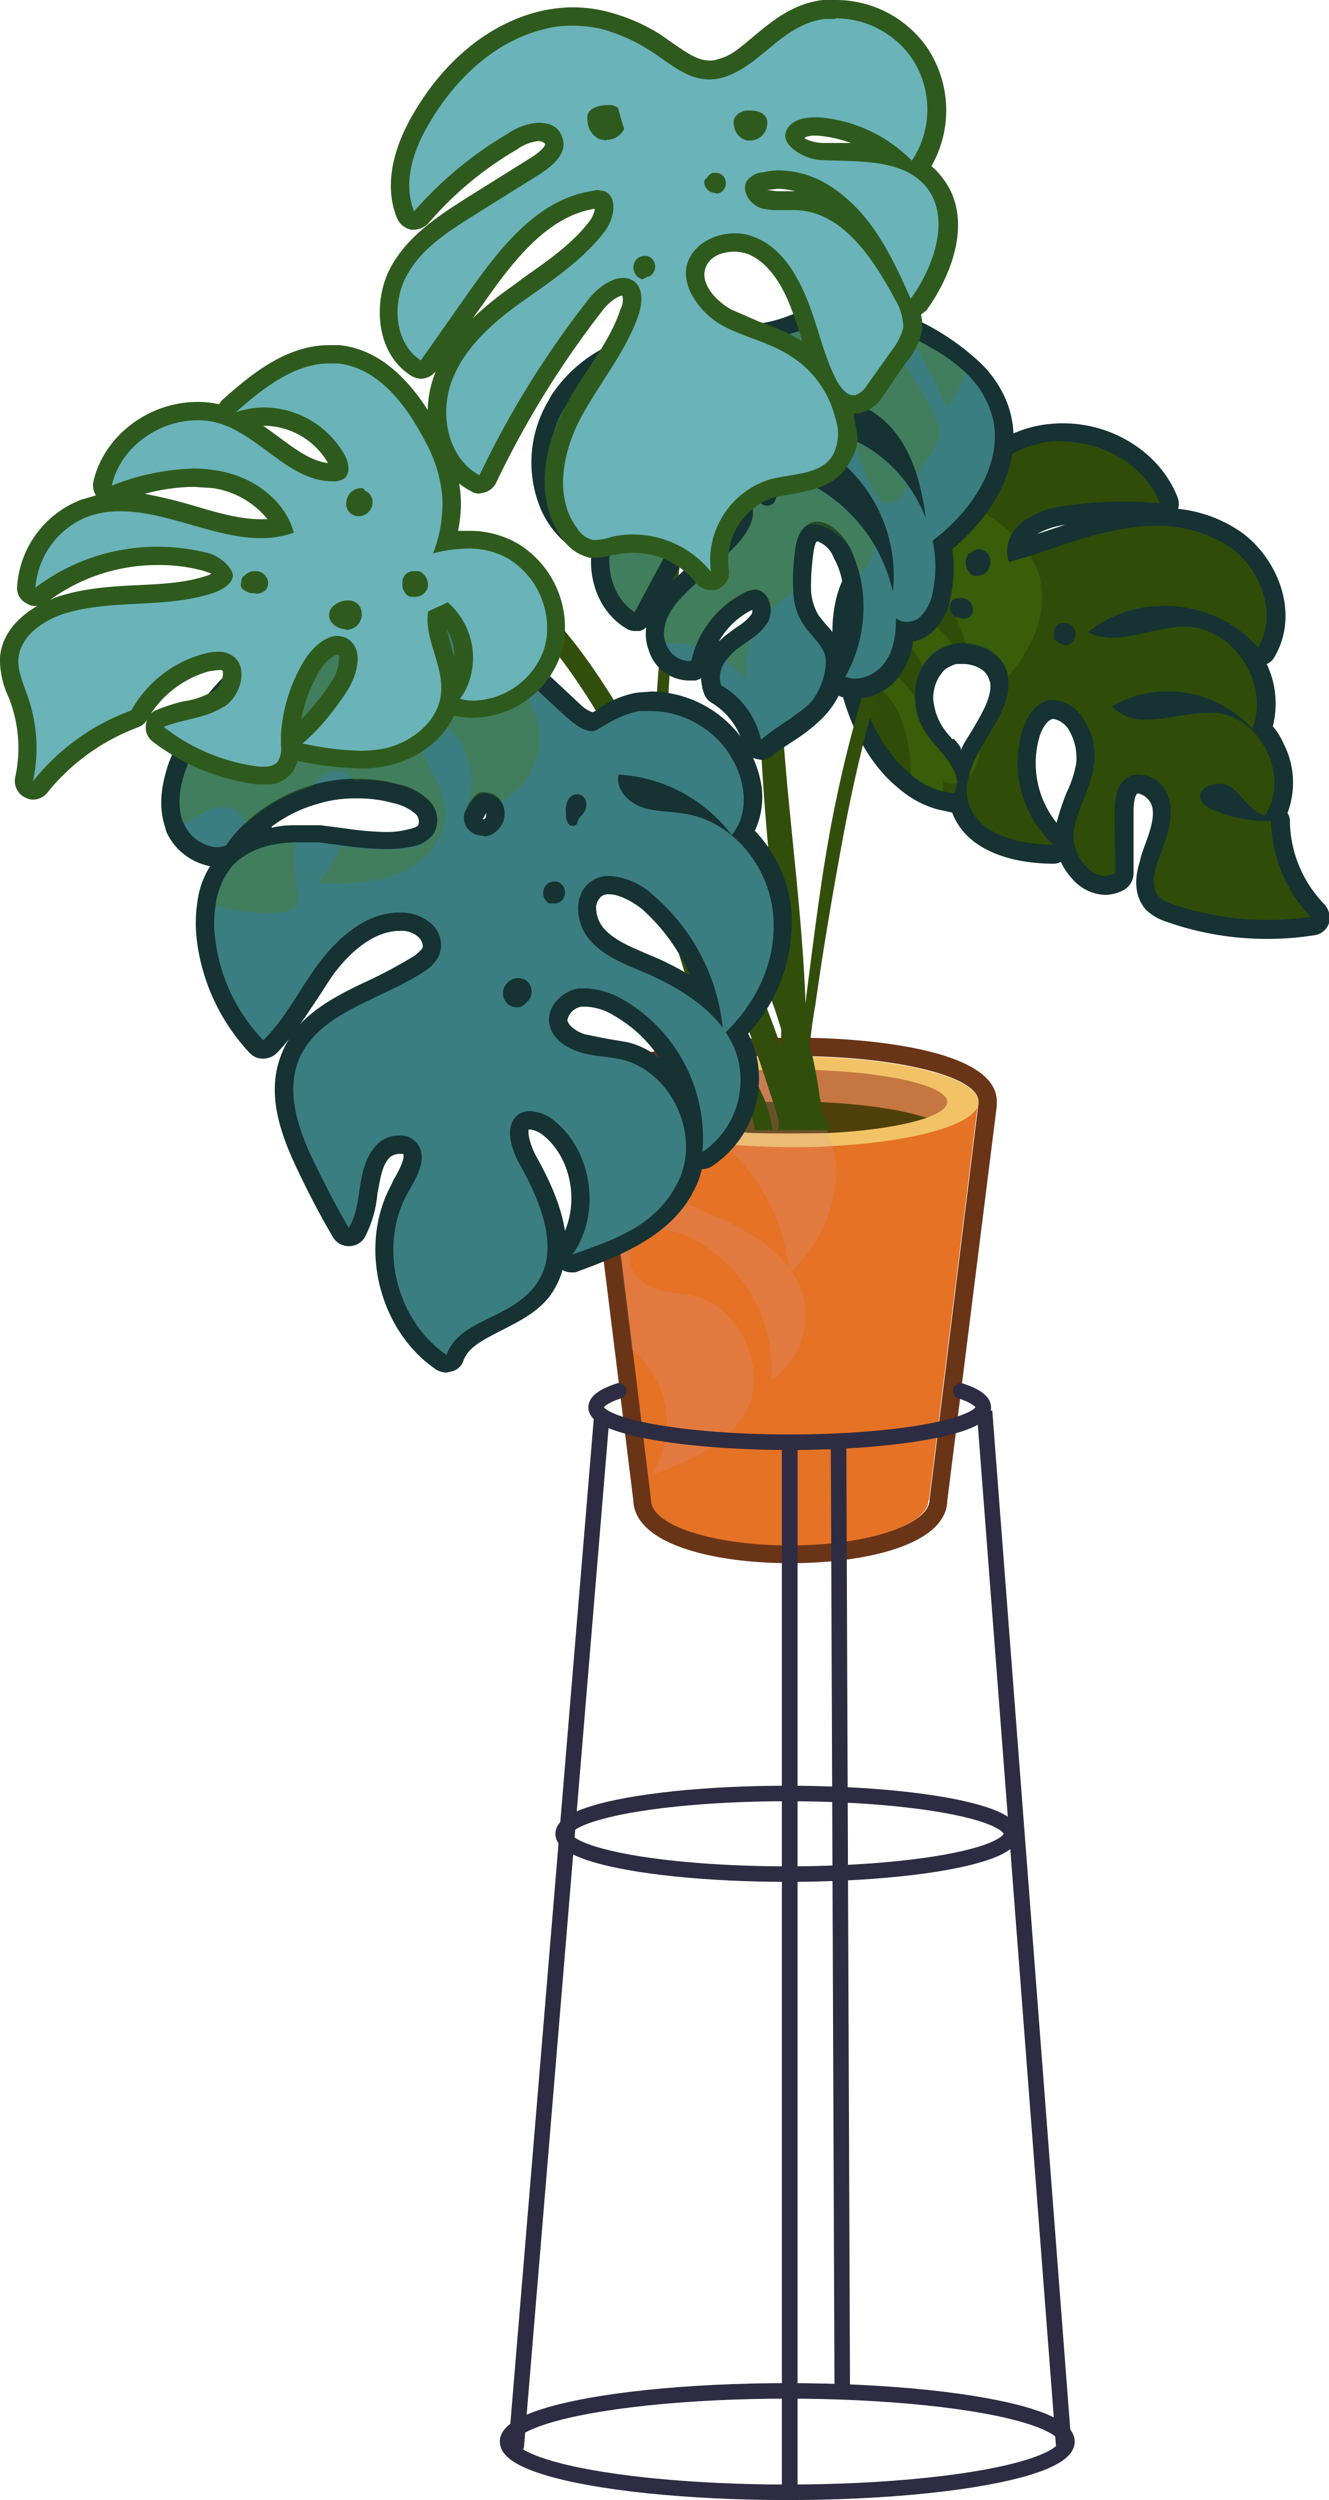 <svg xmlns="http://www.w3.org/2000/svg" viewBox="0 0 217.6 409.3"><g style="isolation:isolate"><g id="Layer_2" data-name="Layer 2"><g id="Layer_1-2" data-name="Layer 1"><path d="M129.3,172.9h3.1c15.6.3,27.8,3.5,27.8,7.4v.4l-8,64.8h0c0,4.1-10.2,7.4-22.8,7.4s-22.7-3.3-22.7-7.4h0l-3-24.5-5-40.3v-.4c0-1.8,2.7-3.5,7.3-4.8l3-.8,6.9-1.1c2.7-.3,5.7-.6,8.8-.7h4.8m0-3h-4.9l-9.1.7a61.5,61.5,0,0,0-7.1,1.2l-3.3.8c-2.3.7-9.4,2.7-9.4,7.7v.8l5,40.3,3,24.3c.3,7.1,13.1,10.2,25.7,10.2s25.5-3.1,25.7-10.2l8.1-64.6v-.8c0-9-23.5-10.3-30.7-10.4Z" style="fill:#6a3417"/><polygon points="160.2 180.4 160.1 180.8 152.1 245.6 106.6 245.6 103.6 221.1 98.6 180.8 98.5 180.4 160.2 180.4" style="fill:#e57225"/><path d="M160.2,180.4v.4c-.8,3.4-10.7,6.1-23.8,6.8-2.2.2-4.6.2-7,.2s-7.5-.2-10.9-.5a74.5,74.5,0,0,1-9.3-1.3c-6.1-1.3-10-3.1-10.5-5.2v-.4c0-1.8,2.7-3.5,7.3-4.8l3-.8,6.9-1.1c2.7-.3,5.7-.6,8.8-.7h7.9C148,173.3,160.2,176.5,160.2,180.4Z" style="fill:#f2c366"/><path d="M155.1,180.4c0,.9-1.2,1.8-3.4,2.6-4.5,1.6-12.8,2.6-22.4,2.6s-17.8-1-22.3-2.6c-2.2-.8-3.4-1.7-3.4-2.6,0-2.9,11.5-5.3,25.7-5.3S155.1,177.5,155.1,180.4Z" style="fill:#c67640"/><path d="M151.7,183c-3.5,1.2-9.5,2.2-16.5,2.5H124.1c-7.3-.3-13.5-1.2-17.1-2.5,3.4-1.2,9-2.1,15.6-2.4l2.7-.2h8.5C141.4,180.7,147.9,181.7,151.7,183Z" style="fill:#4f400a"/><ellipse cx="129.3" cy="245.6" rx="22.7" ry="7.4" style="fill:#e57225"/><path d="M129.6,208.1c5-4.7,8-11.7,7.1-18.4a15.5,15.5,0,0,0-.4-2.1,18.1,18.1,0,0,0-3.9-7.2,15.4,15.4,0,0,0-8.9-5c-2.2-.4-4.4-.2-6.5-1a4.2,4.2,0,0,1-1.3-.7l-6.9,1.1a2.9,2.9,0,0,1-.8,1.4,1.5,1.5,0,0,0-.6,1,.7.7,0,0,1-1.2.1,1.8,1.8,0,0,1-.4-1.4v-.3c-4.6,1.3-7.3,3-7.3,4.8v.4l5,40.3.5.4a15.3,15.3,0,0,1,2.6,20c6.2-2.3,13.1-5.1,15.9-11.1s-1-16.1-8.3-18.1c-2.2-.6-4.5-.6-6.6-1.2s-4.2-2.3-4.4-4.6,1.9-4.4,4.3-4.9,4.7.5,6.8,1.7A23.8,23.8,0,0,1,126.2,226a13,13,0,0,0,5.3-14A14.1,14.1,0,0,0,129.6,208.1Zm-24.5-19.6a2.5,2.5,0,0,1-1.8.4,1.8,1.8,0,0,1-.7-2.5,1.8,1.8,0,0,1,2.5-.4A1.7,1.7,0,0,1,105.1,188.5Zm12.2,10.7c-2.9-1.3-6-2.5-8-4.9s-2.5-6.3-.2-8.3v-.2c2.7-2.1,6.6-.6,9.2,1.5l.5.4a31,31,0,0,1,10.3,19.8C126.4,203.7,121.7,201.1,117.3,199.2Zm13.3-20.6a8.7,8.7,0,0,0,1.8-5.6h-7.9A23.3,23.3,0,0,1,130.6,178.6Z" style="fill:#d29db2;opacity:0.19;mix-blend-mode:multiply"/><path d="M207.6,152.2a49.2,49.2,0,0,1-16.2-2.7,6.6,6.6,0,0,1-2.7-1.5c-.9-1-1.8-3-.8-6.5l.9-2.5c.8-2.4,1.6-4.7,1.3-6.9s-2.2-3.7-3.8-3.7a1.5,1.5,0,0,0-1.1.4c-1.1.9-1.2,2.8-1.2,4.5V143a1.6,1.6,0,0,1-.8,1.4,5,5,0,0,1-2.4.6,6,6,0,0,1-4.3-2.2,8.9,8.9,0,0,1-2.3-6.5,20.5,20.5,0,0,1,1.8-6.1,21.6,21.6,0,0,0,1.5-5,10.1,10.1,0,0,0-1.3-6.4,5,5,0,0,0-3.8-2.6h-.4c-2,.4-3,3.1-3.3,3.9a16.8,16.8,0,0,0,4.7,17.2,1.7,1.7,0,0,1,.4,1.7,1.6,1.6,0,0,1-1.4.9h0c-4,0-13.6-.9-15.4-8.2a.8.8,0,0,1-.1-.4l-.8.2H156l-2.1-.5a15.3,15.3,0,0,1-5.8-3c-5.5-4.5-8-11.6-9-15.5l-.3-1.3a35.4,35.4,0,0,1-.9-5.9,20.3,20.3,0,0,1,.3-6.1,18.3,18.3,0,0,1,2-5.4c2.3-3.7,5.6-4.8,8.5-5.8s4.5-1.4,6-3.3a33.3,33.3,0,0,0,2.4-3.2l.5-.7c2.8-4,5.5-7.8,11.8-9.5a23.1,23.1,0,0,1,4.6-.5c7.6,0,14.8,4.5,17.3,11.1a1.6,1.6,0,0,1-.2,1.5,1.7,1.7,0,0,1-1.2.5h-.2q-3-.3-6-.3a52.6,52.6,0,0,0-8.9.7,14.1,14.1,0,0,0-6.4,2.3,5.6,5.6,0,0,0-1.4,1.6,7,7,0,0,0-.6,1.9l1.8-.6,3.1-1A83.6,83.6,0,0,1,183,85.2a33.4,33.4,0,0,1,6.2-.6,22.6,22.6,0,0,1,13,3.7c5.4,3.8,8.8,12.2,5.1,18.5a1.4,1.4,0,0,1-1.2.7H206a1.4,1.4,0,0,1-1.1-.5,18.9,18.9,0,0,0-2-2,17.1,17.1,0,0,1,2.1,2.6,13.5,13.5,0,0,1,1.6,11.6,11.2,11.2,0,0,1,2.2,3.3,12.4,12.4,0,0,1,.2,10.8h.1a1.6,1.6,0,0,1,.5,1.1,21.5,21.5,0,0,0,6.1,14.6,1.5,1.5,0,0,1,.3,1.6,1.4,1.4,0,0,1-1.2,1,58.1,58.1,0,0,1-7.2.5Zm-8-22.3c-.9,0-1.6.4-1.6.6a2.8,2.8,0,0,0,.9.6,19.8,19.8,0,0,0,4.1,1.4l-.5-.5a8,8,0,0,0-1.9-1.8A1.5,1.5,0,0,0,199.6,129.9Zm-41.9-23.1-1.4.2a6.2,6.2,0,0,0-2.7,1.3,6.1,6.1,0,0,0-1.2,1.6,8.2,8.2,0,0,0-1.1,4.2,9.2,9.2,0,0,0,1.9,5.6l1.2,1.5.7.8a19.8,19.8,0,0,1,2.4,3.5,36.2,36.2,0,0,1,1.7-3.5,23.9,23.9,0,0,1,1.3-2.1c1.8-3.1,3.6-6.1,3.1-8.9a2.4,2.4,0,0,1-.2-.8,5.8,5.8,0,0,0-5.3-3.4Zm27.3,9a6.8,6.8,0,0,0,2.7.5,44.5,44.5,0,0,0,4.7-.5l3.4-.5a18.4,18.4,0,0,0-4.7-.6A17.4,17.4,0,0,0,185,115.8Zm-11.1-12,.2.2h.2l.2-.2a.4.4,0,0,0,.1-.3l-.4-.2h-.3Zm8.2-.9a27.1,27.1,0,0,0,5.5-.8,25.9,25.9,0,0,1,6.3-1h1a20.2,20.2,0,0,0-4.3-.5,18.5,18.5,0,0,0-8.8,2.2ZM157,99.4h.9c-.1,0-.1-.1-.1-.2s-.2-.2-.3-.2Zm2.7-7.6a2,2,0,0,0-.1.7c.1.2.2.2.3.3h.2a.8.8,0,0,0,.5-.5.8.8,0,0,0,0-.7l-.3-.2h-.2A.5.5,0,0,1,159.7,91.8Z" style="fill:#2f4d08"/><path d="M174,72.3c6.7,0,13.5,3.9,15.9,10.1-2.1-.2-4.1-.3-6.2-.3a69.9,69.9,0,0,0-9.2.7,14.6,14.6,0,0,0-7,2.6,7,7,0,0,0-1.8,2,5.4,5.4,0,0,0-.5,4.6l3.5-1c4.8-1.6,9.5-3.4,14.5-4.3a30.5,30.5,0,0,1,6-.6,21.3,21.3,0,0,1,12.1,3.4c5.2,3.6,7.9,11.1,4.7,16.5a20.3,20.3,0,0,0-15.4-6.8,19.6,19.6,0,0,0-12.5,4.3,9.7,9.7,0,0,0,4,.9c3.8,0,7.9-1.8,11.8-1.8h.5c7.7.3,13.6,9.6,10.6,16.7a18.3,18.3,0,0,0-13.9-6.1,17.8,17.8,0,0,0-9,2.4,6.9,6.9,0,0,0,5.6,2.2c3.2,0,6.8-1.1,10.1-1.1H199c7.5.6,12.3,10.6,8.1,16.8-2.4-.7-3.6-3.2-5.6-4.7a4.1,4.1,0,0,0-1.9-.5c-1.9,0-3.8,1.3-2.9,2.8a3,3,0,0,0,1.6,1.3,21.6,21.6,0,0,0,9.1,2h.7a23.6,23.6,0,0,0,6.5,15.7,54.9,54.9,0,0,1-7,.5,48.8,48.8,0,0,1-15.7-2.6,5.5,5.5,0,0,1-2.1-1.2c-1.2-1.2-1-3.3-.5-4.9,1-3.3,2.8-6.6,2.3-10.1s-2.9-5-5.3-5a2.9,2.9,0,0,0-2.1.8c-1.5,1.3-1.7,3.6-1.7,5.6s.1,6.5.1,9.7a3.7,3.7,0,0,1-1.7.5c-2.8,0-5.4-3.8-5.1-7.1s2.8-7.2,3.3-11a10.6,10.6,0,0,0-1.6-7.4,6.2,6.2,0,0,0-5-3.3h-.7c-2.3.5-3.7,2.7-4.4,5a18.2,18.2,0,0,0,5.1,18.7c-5.6-.1-12.6-1.6-14-7.1a7.7,7.7,0,0,1,.1-4,16.6,16.6,0,0,1,1.9-4.6c2.3-4,5.3-7.9,4.5-12a3.6,3.6,0,0,0-.2-1c-1-2.7-3.8-4.2-6.7-4.4h-.4l-1.7.2a7.8,7.8,0,0,0-3.4,1.7,9,9,0,0,0-1.5,1.9,9.6,9.6,0,0,0-1.3,5,10.8,10.8,0,0,0,2.2,6.5,16.3,16.3,0,0,0,1.7,2c0,.1.1.2.2.3,1.5,1.8,2.8,3.6,2.8,5.3a4.1,4.1,0,0,1-.5,1.8l-1.9-.4a13.2,13.2,0,0,1-5.2-2.8c-4.3-3.4-7.1-9.1-8.5-14.7a5,5,0,0,1-.4-1.3,34.3,34.3,0,0,1-.8-5.6,18.2,18.2,0,0,1,.3-5.7,15.8,15.8,0,0,1,1.8-5c3.6-5.9,10.4-4.1,14.4-8.9.9-1.1,1.7-2.2,2.4-3.2,3-4.2,5.3-8,11.5-9.6a14.2,14.2,0,0,1,4.2-.5m-13.9,22a2,2,0,0,0,1.9-1.5,2,2,0,0,0-1.4-2.8h-.3a2,2,0,0,0-1.3.6.5.5,0,0,0-.5.3,2.5,2.5,0,0,0,.6,3.3,2,2,0,0,0,1,.2m-3,3.6h-.3a1.4,1.4,0,0,0-1.1.7,1.3,1.3,0,0,0-.1.6,1.6,1.6,0,0,0,.3,1.3,1.5,1.5,0,0,0,.6.5l1.2.3a1.6,1.6,0,0,0,1.5-.9,1.9,1.9,0,0,0-1.7-2.5h-.3a.1.1,0,0,0-.1.1m17.2,7.7a2,2,0,0,0,1.8-2.2,1.9,1.9,0,0,0-1.9-1.5h-.4a1.7,1.7,0,0,0-1.2,1.1v.2h0a2.9,2.9,0,0,0,0,1.3.7.7,0,0,0,.5.4,3.1,3.1,0,0,0,1.3.6h0M174,69.3a20.7,20.7,0,0,0-5,.6c-6.9,1.8-9.8,6-12.6,10.1l-.5.6-2.3,3.1c-1.3,1.6-3.1,2.1-5.3,2.9s-6.8,2.2-9.3,6.4a17.4,17.4,0,0,0-2.3,6,22.4,22.4,0,0,0-.3,6.4,36,36,0,0,0,.9,6.1c.1.5.3,1,.4,1.4,1,4,3.6,11.5,9.5,16.2a16.2,16.2,0,0,0,6.3,3.4l2.3.5h.1c1.9,5.2,7.8,8.3,16.5,8.4h.1a2.7,2.7,0,0,0,1.2-.3,10.6,10.6,0,0,0,1.8,2.7,7.5,7.5,0,0,0,5.4,2.7,6.8,6.8,0,0,0,3.1-.8,3.2,3.2,0,0,0,1.6-2.7v-9.7c0-.8,0-2.8.6-3.4h.2a3.1,3.1,0,0,1,2.3,2.4c.3,1.9-.5,4-1.3,6.2a19.8,19.8,0,0,0-.8,2.6c-1.3,4.2-.1,6.6,1.1,7.9a8.6,8.6,0,0,0,3.3,1.9,49.2,49.2,0,0,0,16.7,2.8,47.4,47.4,0,0,0,7.5-.6,2.9,2.9,0,0,0,2.4-2,3.3,3.3,0,0,0-.7-3,19.9,19.9,0,0,1-5.7-13.6,2.3,2.3,0,0,0-.4-1.4,14,14,0,0,0-.6-11.3,11.9,11.9,0,0,0-1.8-2.9,15.1,15.1,0,0,0-1-10.2,2.5,2.5,0,0,0,1.3-1.2c4.2-7.2.4-16.2-5.5-20.4a22.1,22.1,0,0,0-10.3-3.8,3.1,3.1,0,0,0-.1-1.9c-2.8-7.2-10.5-12.1-18.7-12.1Zm-4.2,18.1a13.8,13.8,0,0,1,4.6-1.5l-3.6,1.2-1,.3Zm-12.5,35a7.6,7.6,0,0,0-1.1-1.4h-.3l-.3-.4a10,10,0,0,1-2.8-6.2,6.8,6.8,0,0,1,.9-3.5,9.4,9.4,0,0,1,.9-1.2,5.4,5.4,0,0,1,2-1H158c1.6.1,3.4.9,3.9,2.4s.1.4.2.5h0c.4,2.3-1.2,5-2.9,7.9l-1.3,2.1-.6,1.2ZM173,134.7a15.6,15.6,0,0,1-2.8-14.1c.5-1.6,1.4-2.8,2.2-2.9h.1a3.7,3.7,0,0,1,2.5,1.8,8.8,8.8,0,0,1,1.2,5.5,17.6,17.6,0,0,1-1.5,4.6,38.1,38.1,0,0,0-1.7,5.1Z" style="fill:#163233"/><path d="M152.9,85.2a7.6,7.6,0,0,0-2.2,2.5c-.1.4.2.5.5.5-7.4,15-12.1,30.9-15.2,47.3-1.7,9.2-2.8,18.5-4,27.7,0,.4-.1.8-.1,1.2-.5-13.9-2.4-27.8-3.5-41.7-.9-11.7-.3-23,.5-34.7a110.9,110.9,0,0,0,0-16.3c-.2-2.7-.7-5.3-1.1-7.9s-.4-2.7-.7-4-1-3.9-1.1-4.3h.4a.1.1,0,0,0,.1-.1c0-.4.1-.4-.3-.6s-.5,0-.7.1-.3,2.5-.1,4.1a70,70,0,0,1,1.1,8,129.7,129.7,0,0,1-.1,18.7c-.9,11.4-2.3,22.6-1.9,34.1s1.8,23.7,2.7,35.6c-3.5-8.5-7.3-17.3-12.2-24.9a29.6,29.6,0,0,0-5.8-6.9c-.1-21.7,4.4-43.3,5.1-65,.5-14.4.4-29.1-.4-43.5,0-.2-1,0-1,.3-.4,12.8.3,25.6.1,38.4a309.5,309.5,0,0,1-3.3,39.6,223.5,223.5,0,0,0-2.5,28.6,17.5,17.5,0,0,0-3.5-2c-7.5-13.1-17.3-27.4-31.8-30.8-.4-.1-2.6.6-1.8,1a53.7,53.7,0,0,1,20.8,16.4,108.8,108.8,0,0,1,8,12,15.1,15.1,0,0,0-3.7-.2c-.5,0-1.4.8-.4.9a17.9,17.9,0,0,1,5.3,1.2c2.2,3.8,4.3,7.7,6.4,11.6l.9,1.8a97.4,97.4,0,0,0,5.6,27.9c2.2,5.9,5.6,11,8.4,16.6l.6,1.2a22.1,22.1,0,0,1,1.6,5.4h2.9a22.6,22.6,0,0,0-1.1-4.3,6.9,6.9,0,0,0-.5-1.3c-1.9-4.5-5-8.5-7.1-12.9a90.6,90.6,0,0,1-7.6-27,290.2,290.2,0,0,1,16,39.8c.5,1.4.9,2.8,1.3,4.2v.9a1.3,1.3,0,0,0-.1.6h8.4c-.2-.8-.5-1.5-.7-2.3a.7.7,0,0,0-.5-.4c-.1-.4-.1-.9-.2-1.3a7.7,7.7,0,0,0-.2-1.5c-.3-2.3-.7-4.5-1.2-6.7a9.4,9.4,0,0,1-.4-1.6c.2-2.3.5-4.5.9-6.7,1.3-9.3,2.9-18.6,4.6-27.8,3.3-17.5,8.1-35.1,16.8-50.8C155.6,84.7,153.4,84.7,152.9,85.2Zm-46.8,39,1,.9v.9A16.2,16.2,0,0,0,106.1,124.2Zm3.3,6c0-.9-.1-1.7-.1-2.6,4.4,5.6,7.3,13,10.1,19.1a183.9,183.9,0,0,1,7.2,17.8c.5,1.4.9,2.7,1.3,4v2.9A277.1,277.1,0,0,0,109.4,130.2Z" style="fill:#314f0a"/><path d="M169.9,93.4,168.7,91l-3.5,1a5.4,5.4,0,0,1,.5-4.6,30.7,30.7,0,0,0-5.8-4.2,8,8,0,0,0-1.6-.8c-.7,1-1.5,2.1-2.4,3.2-4,4.8-10.8,3-14.4,8.9a15.8,15.8,0,0,0-1.8,5,7.1,7.1,0,0,1,4.2,1.4,23.6,23.6,0,0,1,7.2,8.2,9,9,0,0,1,1.5-1.9,7.8,7.8,0,0,1,3.4-1.7,23.5,23.5,0,0,0-8.4-6.9,22.1,22.1,0,0,0-5.7-1.7c-.3-2,1.5-3.8,3.5-4.2h.2a7.7,7.7,0,0,1,5.4,1.6,15.4,15.4,0,0,1,4.6,4.9,1.3,1.3,0,0,1,.1-.6,1.2,1.2,0,0,1,1.4-.6.1.1,0,0,1,.1-.1,1.9,1.9,0,0,1,2,2.5c-.4,1-1.7,1.1-2.7.6.5,1.1.9,2.1,1.3,3.2l.3,1.2c2.9.2,5.7,1.7,6.7,4.4a3.6,3.6,0,0,1,.2,1C169.4,105.7,172,99.4,169.9,93.4Zm-7.9-.6a2,2,0,0,1-2.9,1.3,2.5,2.5,0,0,1-.6-3.3.5.5,0,0,1,.5-.3,1.5,1.5,0,0,1,1.6-.5A2,2,0,0,1,162,92.8Zm-3.4,34.5a7.4,7.4,0,0,0,1.8-3.9c0-.2.1-.4.1-.7A16.6,16.6,0,0,0,158.6,127.3Zm-1.9.9c0-1.7-1.3-3.5-2.8-5.3v.6a2.9,2.9,0,0,1-.2-.9,16.3,16.3,0,0,1-1.7-2,10.8,10.8,0,0,1-2.2-6.5,25.9,25.9,0,0,0-9-8.1l-1.4-.8a34.3,34.3,0,0,0,.8,5.6,5,5,0,0,0,.4,1.3c2.4-.8,5.2,1.8,6.4,4.3a27,27,0,0,1,1.4,4,27.9,27.9,0,0,1,.7,6.4,13.2,13.2,0,0,0,5.2,2.8,10.9,10.9,0,0,0,.1-1.8h0A2.6,2.6,0,0,0,156.7,128.2Z" style="fill:#4e7d0e;opacity:0.32;mix-blend-mode:multiply"/><path d="M124.6,122.7h-.4a1.6,1.6,0,0,1-1-1.1,12.8,12.8,0,0,0-5.9-7.9,1.3,1.3,0,0,1-.6-.7,5.7,5.7,0,0,1,1-5.6,9.5,9.5,0,0,1,2-2l1.5-1.2.9-.6a8.4,8.4,0,0,0,2.3-2.3,3.2,3.2,0,0,0,.3-1.4c0-.7-.3-1.7-1.1-1.7h0a3.8,3.8,0,0,0-1.3.4,15.5,15.5,0,0,0-7,7.9l-.6,2.2a1.5,1.5,0,0,1-1.2,1.1h-.9a6.2,6.2,0,0,1-5.3-7.1c.5-3.3,3.1-5.8,5-7.6l6.3-5.9c1.9-1.8,3.9-4.3,3-6.3a2.9,2.9,0,0,0-2.7-1.3,4,4,0,0,0-2.2.6c-1.9,1.1-3.1,3.1-4.4,5.6l-7,13.2a1.8,1.8,0,0,1-1,.7h-.4a1.1,1.1,0,0,1-.7-.3c-3.9-2.4-5.8-7.6-4.5-12.7s3.4-7.4,7.5-10.9a40.2,40.2,0,0,1,12.9-7.3,9.8,9.8,0,0,0,3.1-1.4,1.6,1.6,0,0,0,.8-1.3.9.9,0,0,0-.4-.8,4.6,4.6,0,0,0-3.4-1.1h-1.1a27.7,27.7,0,0,0-6.6,2,27.2,27.2,0,0,0-15.2,19,1.4,1.4,0,0,1-.9,1.1h-.5a1.7,1.7,0,0,1-1-.3,14.1,14.1,0,0,1-3.8-4.9A18,18,0,0,1,91,66.4L92,65a20.7,20.7,0,0,1,9.6-7.6c5.7-2.4,12.3-2.7,17.3-2.7h2.9a26.5,26.5,0,0,0,8-1.6,46.3,46.3,0,0,1,4.8-1.4,14.7,14.7,0,0,1,4.2-.5h.8a24.9,24.9,0,0,1,9.8,2.5,30.2,30.2,0,0,1,3.6,1.8,28.4,28.4,0,0,1,6.2,4.5,17.9,17.9,0,0,1,4.4,6.5c3.1,8.8-2.9,17.5-9.3,22.6a22.5,22.5,0,0,1-.1,8.2,8.5,8.5,0,0,1-3,5.2,5,5,0,0,1-2.7.8h-.4a11.3,11.3,0,0,1-1.9,6.1,8.1,8.1,0,0,1-6.2,3.3,5.7,5.7,0,0,1-2.2-.4,1.2,1.2,0,0,1-.8-.9,1.3,1.3,0,0,1,.1-1.2,21.4,21.4,0,0,0,2.1-15.9,16.3,16.3,0,0,0-1.3-3.7c-.9-2-2.8-3.6-4.1-3.6a1.6,1.6,0,0,0-.9.3c-.9.7-1.2,2.3-1.3,3.7a30.1,30.1,0,0,0-.2,6,8.9,8.9,0,0,0,1.4,4.6l1.3,1.6a10.9,10.9,0,0,1,2.3,3.3c1.6,3.9-.7,7.9-3.1,10.1a21.8,21.8,0,0,1-4.3,3.2,29.9,29.9,0,0,0-3.4,2.5A1.8,1.8,0,0,1,124.6,122.7Zm7.5-48.1-1.1.2a.5.5,0,0,0-.3.5c-.2,1.1,1.6,2.1,3.1,3a25.9,25.9,0,0,1,9.9,9,23.2,23.2,0,0,0-8.3-11.6A5.9,5.9,0,0,0,132.1,74.6Zm-7.5,5.5c0,.2,0,.5.7.9l.3.3c.1-.1.1-.3.1-.6a1.3,1.3,0,0,0-.5-.7h-.3c-.1,0-.3,0-.3.2Zm11.3-10.9a25.1,25.1,0,0,1,4.6,1.6,23.8,23.8,0,0,1,7.5,5.6,14.8,14.8,0,0,0-5.5-7.4,7.2,7.2,0,0,0-3.8-1.4h-.8A3.1,3.1,0,0,0,135.9,69.2Z" style="fill:#3b7e82"/><path d="M138.8,52.7h.7a25.4,25.4,0,0,1,9.3,2.3,36.5,36.5,0,0,1,3.4,1.8,26.2,26.2,0,0,1,6,4.3,15.6,15.6,0,0,1,3.9,5.9c2.9,7.9-2.6,16.4-9.4,21.5a20.3,20.3,0,0,1,0,8.5,7.2,7.2,0,0,1-2.4,4.3,3.7,3.7,0,0,1-1.8.5,2.6,2.6,0,0,1-1.8-.6h0c0,2.5-.3,5.2-1.8,7.2a6.2,6.2,0,0,1-4.9,2.7,4.5,4.5,0,0,1-1.6-.3,23.3,23.3,0,0,0,2.3-17,25.8,25.8,0,0,0-1.4-3.9c-1.1-2.2-3.3-4.5-5.5-4.5a2.7,2.7,0,0,0-1.7.6c-1.5,1-1.8,3-2,4.7a33.2,33.2,0,0,0-.2,6.3,10.1,10.1,0,0,0,1.7,5.3c1,1.6,2.7,2.9,3.4,4.7s-.4,6.3-2.7,8.4-5.3,3.6-7.7,5.7a13.7,13.7,0,0,0-6.5-8.9,4.2,4.2,0,0,1,.8-4.1,9.8,9.8,0,0,1,1.7-1.8l2.4-1.7a9.9,9.9,0,0,0,2.7-2.7,4.4,4.4,0,0,0,.5-2.2c-.1-1.6-1-3.1-2.5-3.2h-.1a4.2,4.2,0,0,0-1.9.6,16.6,16.6,0,0,0-7.8,8.7,16.8,16.8,0,0,0-.7,2.4h-.6a4.1,4.1,0,0,1-3.6-3,4,4,0,0,1-.2-2.4c.4-2.7,2.5-4.8,4.5-6.7l6.3-5.9c2.2-2.1,4.7-5.2,3.3-8a4.2,4.2,0,0,0-4-2.2,6.4,6.4,0,0,0-3,.8c-2.3,1.4-3.7,3.9-4.9,6.2l-7.1,13.2c-3.5-2.3-4.8-7.1-3.8-11.1s3.9-7.4,7-10.1A40.9,40.9,0,0,1,119.6,72a13.9,13.9,0,0,0,3.5-1.6,3.3,3.3,0,0,0,1.4-2.4c.1-2.4-2.7-3.5-5.3-3.5h-1.3a24.8,24.8,0,0,0-7,2.2,28.7,28.7,0,0,0-16,20,12.4,12.4,0,0,1-3.5-4.4,16.9,16.9,0,0,1,.9-15.3l.9-1.3a20.6,20.6,0,0,1,9-7.1c5.1-2.1,11-2.5,16.7-2.5h2.9c5,0,8.4-2,13.1-3.1a17.2,17.2,0,0,1,3.9-.4M151.6,85a42.9,42.9,0,0,0-1.5-7.3c-1.3-4-3.3-7.6-6.8-10a8.2,8.2,0,0,0-4.6-1.6h-1.1c-1.9.4-3.7,2.3-3.4,4.3a16.3,16.3,0,0,1,5.7,1.7,22.4,22.4,0,0,1,8.8,7.4,23.5,23.5,0,0,1,2.9,5.4m-5.4,12a24.6,24.6,0,0,0-10-22.5,6.8,6.8,0,0,0-4.1-1.4,3.3,3.3,0,0,0-2,.5,2.3,2.3,0,0,0-.9,1.4c-.4,2.2,2,3.6,3.9,4.6a26.3,26.3,0,0,1,10,9.6,27.7,27.7,0,0,1,3.1,7.8M125.6,82.8a1.6,1.6,0,0,0,1.2-.6,2.7,2.7,0,0,0-.7-3.5h-.3a1.5,1.5,0,0,0-.9-.2,1.8,1.8,0,0,0-1.8,1.3h0a2.4,2.4,0,0,0,1.4,2.5,1.4,1.4,0,0,0,1.1.5m13.2-33.1a24,24,0,0,0-4.6.5,46.3,46.3,0,0,0-4.8,1.4,22,22,0,0,1-7.6,1.6h-2.9c-5.2,0-11.9.3-17.9,2.8a23,23,0,0,0-10.3,8.1,9.9,9.9,0,0,0-.9,1.5,19.7,19.7,0,0,0-1.1,18.1A15.5,15.5,0,0,0,93,89.2a3.1,3.1,0,0,0,1.9.6,1.8,1.8,0,0,0,1-.2,2,2,0,0,0,1.2-.8c-1.2,5.6.9,11.3,5.3,14a2.7,2.7,0,0,0,1.5.5h.8a2.4,2.4,0,0,0,1.1-.6,7.8,7.8,0,0,0,.4,3.7,7,7,0,0,0,6.4,5h1.3a2.5,2.5,0,0,0,.9-.4,7.5,7.5,0,0,0,.5,2.6,2.8,2.8,0,0,0,1.3,1.5,11.5,11.5,0,0,1,5.1,6.9,2.8,2.8,0,0,0,2,2.2l.9.2a3.2,3.2,0,0,0,2-.8c1-.8,2.1-1.5,3.3-2.3a27.3,27.3,0,0,0,4.4-3.4,14,14,0,0,0,3-4,6.5,6.5,0,0,0,2.7.5,9.3,9.3,0,0,0,7.4-3.9,12.6,12.6,0,0,0,2.1-5.5,6.6,6.6,0,0,0,2.6-1.1,9.4,9.4,0,0,0,3.5-6,21.5,21.5,0,0,0,.3-8c6.6-5.4,12.4-14.5,9.1-23.7a18.4,18.4,0,0,0-4.7-7A40,40,0,0,0,150,52.3a27.9,27.9,0,0,0-10.4-2.6ZM98.3,85.4a25.8,25.8,0,0,1,13.8-15.9,25.2,25.2,0,0,1,6.3-1.9h.8a4.6,4.6,0,0,1,2.1.5h-.1a13.9,13.9,0,0,1-2.5,1.2,40.9,40.9,0,0,0-13.5,7.6,25.7,25.7,0,0,0-6.9,8.6ZM134.7,77h-.2l-1-.5a3.1,3.1,0,0,1,1,.5Zm-8.8,2.6ZM110,95.2l3.6-6.7c1.2-2.3,2.3-4.1,3.8-5a3.7,3.7,0,0,1,1.5-.4c.5,0,1.2.2,1.3.5s-.6,2.6-2.7,4.5l-6.3,6L110,95.2Zm27.5,10.2a13.1,13.1,0,0,0-2.3-3.2l-1.2-1.5a9.5,9.5,0,0,1-1.2-3.8,36.3,36.3,0,0,1,.3-5.7c.2-2,.5-2.5.7-2.6h0a4.5,4.5,0,0,1,2.7,2.7,12.6,12.6,0,0,1,1.3,3.4,19.5,19.5,0,0,1-.3,10.7Zm-19.8-.4a13,13,0,0,1,5.3-5.1h.2a3.5,3.5,0,0,1-.1.6,8.3,8.3,0,0,1-1.9,1.8l-.9.6-1.6,1.2-1,.9Z" style="fill:#163233"/><path d="M133.1,79.6c-1.9-1-4.3-2.4-3.9-4.6a2.3,2.3,0,0,1,.9-1.4,61.4,61.4,0,0,1-5.9-2.5l-1.1-.7a13.9,13.9,0,0,1-3.5,1.6,40.9,40.9,0,0,0-12.5,7.1c-3.1,2.7-6,6-7,10.1s.3,8.8,3.8,11.1L111,87.1c1.2-2.3,2.6-4.8,4.9-6.2s5.8-1,7,1.4-1.1,5.9-3.3,8l-6.3,5.9c-2,1.9-4.1,4-4.5,6.7a4,4,0,0,0,.2,2.4,13.5,13.5,0,0,1,4.9.6,16.6,16.6,0,0,1,7.8-8.7,4.7,4.7,0,0,1,2-.6c1.5.1,2.4,1.6,2.5,3.2a14.1,14.1,0,0,1,3.7-2.7,33.2,33.2,0,0,1,.2-6.3c.2-1.7.5-3.7,2-4.7s5.8,1.1,7.2,3.9a25.8,25.8,0,0,1,1.4,3.9,5.4,5.4,0,0,0,1.5-1.5,6.2,6.2,0,0,0,.9-3.2A26.3,26.3,0,0,0,133.1,79.6Zm-6.3,2.6a1.5,1.5,0,0,1-2.3.1,2.4,2.4,0,0,1-1.4-2.5h0a1.9,1.9,0,0,1,2.7-1.1h.3A2.7,2.7,0,0,1,126.8,82.2ZM123,104.7l-2.4,1.7a9.8,9.8,0,0,0-1.7,1.8,17.2,17.2,0,0,1,3.4,3.2A12.8,12.8,0,0,1,123,104.7Zm16.9-32.5a46.7,46.7,0,0,0,3.1,8.1c.6,1.1,1.6,2.3,2.9,2.1a3.2,3.2,0,0,0,2-1.6,8.3,8.3,0,0,0,.8-1.2A22.4,22.4,0,0,0,139.9,72.2Zm12.5-5.4c-3-5.7-7-12.2-12.9-14.1a18.3,18.3,0,0,0-4.6.4c-4.9,1.2-8.3,3.2-13.4,3.1s-13.4.1-19.3,2.5a68.5,68.5,0,0,1-9,7.1l-.9,1.3a16.9,16.9,0,0,0-.9,15.3,165.6,165.6,0,0,1,10.7-15.6c2-2.4,5.6-5,7.8-2.8a3.5,3.5,0,0,1,1,2.8,24.8,24.8,0,0,1,7-2.2h.6a6.5,6.5,0,0,1-.2-3.1c.9-4.6,7-6.6,11.3-4.8s6.6,5.5,8.3,9.5a7.6,7.6,0,0,1,5.4,1.5c3.5,2.4,5.5,6,6.8,10l2-2.9a9.5,9.5,0,0,0,1.7-3.5A8.2,8.2,0,0,0,152.4,66.8ZM112.1,63h-.3a.8.8,0,0,1-.8.3,2,2,0,0,1-1-3.1,1.8,1.8,0,1,1,2.1,2.7Zm40.1-6.2a36.5,36.5,0,0,0-3.4-1.8A72.7,72.7,0,0,1,155,66.7a28,28,0,0,0,3.2-5.6A26.2,26.2,0,0,0,152.2,56.8Z" style="fill:#4e7d0e;opacity:0.32;mix-blend-mode:multiply"/><path d="M73.1,223.3a1.1,1.1,0,0,1-.8-.3c-8.9-6-12-18.9-6.9-28.3l.3-.6c1.2-2.1,2.5-4.5,1.5-5.9a2.2,2.2,0,0,0-1.8-.8,3.7,3.7,0,0,0-2.5.9c-1.5,1.4-2.1,3.7-2.4,5.8v1c-.4,2.2-.7,4.6-2,6.7a1.7,1.7,0,0,1-1.3.7h0a1.7,1.7,0,0,1-1.3-.7c-2-3.5-3.8-7-5.6-10.6-2.6-5.5-5.1-11.9-2.8-17.9s8.3-8.9,14-11.7a56.3,56.3,0,0,0,7.3-3.9,5.2,5.2,0,0,0,1.7-1.6,3.3,3.3,0,0,0-.8-3.8,6.2,6.2,0,0,0-4.1-1.4h-.6c-5,.3-9,4.4-11.5,7.7l-3,4.5a45.4,45.4,0,0,1-6.3,8.3,1.2,1.2,0,0,1-1,.4h0a1.5,1.5,0,0,1-1.1-.4,31,31,0,0,1-8.3-17.9,20.1,20.1,0,0,1,.1-5.5,13.9,13.9,0,0,1,3.1-7.2c2.6-2.8,6.4-4.3,11.4-4.4h4.1l3.8.5a53.6,53.6,0,0,0,6.9.6,17.5,17.5,0,0,0,4-.4,4.9,4.9,0,0,0,2.7-1.4c.7-1,.2-2.6-.6-3.5a7.6,7.6,0,0,0-4.3-2.3,20.5,20.5,0,0,0-6.1-.9h-.9a23,23,0,0,0-6.3,1A25.4,25.4,0,0,0,41.2,136a32.7,32.7,0,0,0-3,3.5l-.8.5a4.1,4.1,0,0,1-1.9.4,8.1,8.1,0,0,1-6.8-4.7,1.4,1.4,0,0,1-.2-.6q-1.5-4,.6-9.9l.9-2a30.9,30.9,0,0,1,3.6-6.4,30.5,30.5,0,0,1,4.3-5.2,41.4,41.4,0,0,1,4.6-3.9,35.5,35.5,0,0,1,9-4.8,22.4,22.4,0,0,1,3.4-1.1l.9-.2a60.1,60.1,0,0,1,10.5-1.3h2a20.6,20.6,0,0,1,5.4.6,23.5,23.5,0,0,1,8.3,4.8c2.6,2.1,5.1,4.4,7.5,6.6s3,2.9,4.5,4.2,2.3,1.7,3,1.7a4.1,4.1,0,0,0,2-.9,13,13,0,0,1,5.4-2.3,9.3,9.3,0,0,1,2.3-.2,18,18,0,0,1,9.9,3.3,17.2,17.2,0,0,1,6.6,11,11.2,11.2,0,0,1-1.4,7.3,20.2,20.2,0,0,1,6.2,12.2c.9,7.1-1.9,14.8-7.3,20.5a13.8,13.8,0,0,1,1.5,3.6,15.5,15.5,0,0,1-6.4,17,1.1,1.1,0,0,1-.8.3,1.3,1.3,0,0,1-.8-.3l-.4-.4a14.3,14.3,0,0,1-1.3,4.6c-3.3,7-10.9,10.2-18.3,12.9h-.5a1.4,1.4,0,0,1-1.2-.6,1.4,1.4,0,0,1,0-1.7,15.4,15.4,0,0,0-2.6-19.9,5.8,5.8,0,0,0-3.1-1.3,1.6,1.6,0,0,0-1,.2c-1.7,1.1-.4,4.6.7,6.4,1.9,3.5,7.9,14.2,2.3,21.4-1.9,2.4-4.7,3.8-7.4,5.2s-5.9,3-6.9,5.7a1.6,1.6,0,0,1-.9.9ZM96,163.2H94.9c-1.7.3-3.6,2-3.5,3.8s2,3.1,3.8,3.6a15.1,15.1,0,0,0,3.7.7l3.5.7a15.7,15.7,0,0,1,9.9,8.7,16.4,16.4,0,0,1,1.3,4.3,25,25,0,0,0-12.2-20.2A11.6,11.6,0,0,0,96,163.2Zm3.8-18.3a3.3,3.3,0,0,0-2.4.8,3.3,3.3,0,0,0-1.2,2.5,6.3,6.3,0,0,0,1.4,4.6c1.9,2.2,4.8,3.5,7.6,4.7l.7.3a38.8,38.8,0,0,1,10,5.8,31.7,31.7,0,0,0-9.9-15.9A10.7,10.7,0,0,0,99.8,144.9ZM84.9,161.6a1.1,1.1,0,0,0-1,.7,1.2,1.2,0,0,0,.2,1h.8l.6-.7c0-.1.1-.3,0-.5s-.2-.5-.3-.5Zm5.9-15.8-.4.2v.3H91v-.4ZM79.4,131.4H79a7.1,7.1,0,0,0-1.1,1.7l-.2.3h-.1a1.5,1.5,0,0,0,.2,1.6,1.9,1.9,0,0,0,1.3.5h.6a2.4,2.4,0,0,0,1.4-1.8,2,2,0,0,0-.4-1.5c0-.2-.1-.2-.1-.2A1.6,1.6,0,0,0,79.4,131.4Zm15.1.4-.2.3a1.3,1.3,0,0,0-.1.6c.2-.2.4-.5.3-.7Zm8.4-3.4a4.8,4.8,0,0,0,2.6,2.2,14.1,14.1,0,0,0,4.1.7l2.5.2A25.1,25.1,0,0,0,102.9,128.4Z" style="fill:#3b7e82"/><path d="M68.3,101.8a16.7,16.7,0,0,1,5,.6,22.7,22.7,0,0,1,7.8,4.5c4.2,3.3,7.9,7.2,11.9,10.7,1.8,1.6,3,2.1,4,2.1s3.5-2.5,7.7-3.3h2a15.5,15.5,0,0,1,9,3.1c5.3,3.8,8.3,12.1,4.1,17.2a25.1,25.1,0,0,0-18.5-9.9c-.6,2.3,1.5,4.5,3.7,5.3s4.7.7,7,1.1c7.6,1.1,13.5,8.1,14.5,15.7s-2.3,14.9-7.7,20.1a13,13,0,0,1,2,4.3,14.2,14.2,0,0,1-5.8,15.3,26.2,26.2,0,0,0-12.9-24.9,13.2,13.2,0,0,0-6.1-1.9H94.7c-2.6.5-5,2.8-4.8,5.4s2.5,4.2,4.9,5,4.8.7,7.2,1.3c8,2.1,12.7,12.3,9.1,19.8s-10.6,9.6-17.4,12.1c4.7-6.5,3.4-16.7-2.8-21.8a6.7,6.7,0,0,0-4.1-1.7,3.3,3.3,0,0,0-1.7.4c-2.7,1.7-1.5,5.7.1,8.5,3.4,6.1,6.7,14.1,2.4,19.7s-12.3,5.4-14.5,11.3c-8.2-5.6-11.2-17.7-6.4-26.4,1.4-2.5,3.4-5.6,1.7-8.1a3.4,3.4,0,0,0-3-1.4,4.9,4.9,0,0,0-3.5,1.3c-1.8,1.7-2.5,4.2-2.9,6.7s-.6,5-1.9,7.1c-2-3.4-3.8-6.9-5.5-10.4-2.6-5.3-4.8-11.3-2.8-16.8,3.1-8.1,13.5-10,20.7-14.8a6.6,6.6,0,0,0,2.2-2.2,4.6,4.6,0,0,0-1.1-5.6,7.4,7.4,0,0,0-5.1-1.8h-.7c-5.2.3-9.5,4.2-12.6,8.3s-5.4,9-9.1,12.6a29,29,0,0,1-7.9-16.9,18.1,18.1,0,0,1,.1-5.2,12.6,12.6,0,0,1,2.7-6.4c2.6-2.8,6.4-3.8,10.3-3.9h3.9l3.8.5a56.7,56.7,0,0,0,7.1.6,20.9,20.9,0,0,0,4.3-.4,5.6,5.6,0,0,0,3.6-2.1,4.5,4.5,0,0,0-.6-5.3,9.9,9.9,0,0,0-5.1-2.8,23.7,23.7,0,0,0-6.5-.9h-.9a25.3,25.3,0,0,0-6.7,1,27.3,27.3,0,0,0-11,6.2,22.4,22.4,0,0,0-3.2,3.7,4,4,0,0,1-1.5.3,6.4,6.4,0,0,1-5.4-3.9l-.2-.4c-1-2.9-.4-6,.7-8.9.2-.6.5-1.3.7-2a41.6,41.6,0,0,1,3.5-6.1,38.4,38.4,0,0,1,4.2-5,39.1,39.1,0,0,1,4.4-3.7,35.6,35.6,0,0,1,8.6-4.6l3.3-1.1.9-.2a56.9,56.9,0,0,1,10.2-1.2h1.9m10.8,35.3a2.5,2.5,0,0,0,1.2-.2,4,4,0,0,0,2.3-3,3.9,3.9,0,0,0-.6-2.6l-.3-.4a3.4,3.4,0,0,0-2.3-1h-.7c-1.2.3-2.2,2.4-2.2,2.4l-.2.4a2.9,2.9,0,0,0,.4,3.3,3.1,3.1,0,0,0,2.4,1m14.7-1.6a.8.8,0,0,0,.7-.4,2.4,2.4,0,0,1,.6-1.2,2.5,2.5,0,0,0,.9-2,1.6,1.6,0,0,0-1.4-1.6h-.1a1.8,1.8,0,0,0-1.6,1.2,3.7,3.7,0,0,0-.2,2.1,2.2,2.2,0,0,0,.4,1.6.9.9,0,0,0,.7.3m24.5,32.7A33,33,0,0,0,107,146.6a11.5,11.5,0,0,0-7.2-3.2,4.9,4.9,0,0,0-3.3,1.1c-2.7,2.2-2.2,6.7,0,9.3s5.6,4,8.8,5.3c4.9,2.1,9.9,5,13,9.1M90.5,147.9a1.9,1.9,0,0,0,1.4-.4,1.9,1.9,0,0,0,0-2.8,1.5,1.5,0,0,0-1.1-.4,1.8,1.8,0,0,0-1.6.9,2,2,0,0,0,.7,2.7h.6m-5.9,17a1.7,1.7,0,0,0,1.2-.4l.8-.8a2.3,2.3,0,0,0-.8-3.4l-.9-.2a2.6,2.6,0,0,0-2.4,1.7,2.3,2.3,0,0,0,.7,2.6,2.4,2.4,0,0,0,1.4.5M68.3,98.8H66.2a62.6,62.6,0,0,0-10.7,1.3l-1,.2L51,101.5a38.6,38.6,0,0,0-9.4,5,43.3,43.3,0,0,0-4.7,4,46.9,46.9,0,0,0-4.6,5.4,42.8,42.8,0,0,0-3.7,6.6l-.9,2.2c-1.5,4.3-1.7,7.8-.6,10.9a2.5,2.5,0,0,0,.2.7,9.9,9.9,0,0,0,7.1,5.5,14.3,14.3,0,0,0-2.1,6,23,23,0,0,0-.1,5.9,32.9,32.9,0,0,0,8.7,18.7,2.9,2.9,0,0,0,2.2.9h0a3.2,3.2,0,0,0,2.1-.8,22.5,22.5,0,0,0,2.1-2.4,16.9,16.9,0,0,0-1.3,2.7c-2.5,6.5.1,13.3,2.9,19.1,1.7,3.6,3.6,7.2,5.6,10.6a3,3,0,0,0,2.6,1.5h0a3,3,0,0,0,2.6-1.4,18.8,18.8,0,0,0,2.1-7.3c.1-.3.1-.6.2-.9.3-1.8.7-3.9,1.9-5a2.5,2.5,0,0,1,1.5-.5H66c.4.7-.8,3-1.6,4.3l-.3.7c-5.5,10-2.1,23.9,7.3,30.3a3.4,3.4,0,0,0,1.7.5l.9-.2a2.7,2.7,0,0,0,1.9-1.8c.8-2.2,3.3-3.4,6.2-4.9s5.8-2.9,7.9-5.6a13.2,13.2,0,0,0,2.1-4.3,2.9,2.9,0,0,0,1.6.4,1.8,1.8,0,0,0,1-.2c7.7-2.8,15.6-6.2,19.1-13.6a12.8,12.8,0,0,0,1.1-3.1h.1a3,3,0,0,0,1.6-.5,17.2,17.2,0,0,0,7.1-18.7,18.8,18.8,0,0,0-1.2-3,26.9,26.9,0,0,0,7-20.9,22.2,22.2,0,0,0-5.9-12.3,13.2,13.2,0,0,0,1.1-7.2,18.2,18.2,0,0,0-7.3-12,18.6,18.6,0,0,0-10.7-3.6l-2.5.2a15.6,15.6,0,0,0-6,2.5,4,4,0,0,1-1.2.7,5.3,5.3,0,0,1-2-1.3l-4.5-4.2c-2.4-2.2-4.9-4.6-7.6-6.7a26,26,0,0,0-8.8-5,19.6,19.6,0,0,0-5.8-.7ZM44.5,135.3a22.9,22.9,0,0,1,7.5-3.7,20.8,20.8,0,0,1,6-.9h.8a21.8,21.8,0,0,1,5.7.8,8,8,0,0,1,3.6,1.8,1.7,1.7,0,0,1,.4,1.7c0,.2-.4.5-1.8.8a13.7,13.7,0,0,1-3.6.4,50.5,50.5,0,0,1-6.7-.6l-3.9-.5H48.2a15,15,0,0,0-3.7.4ZM79,134.1l.3-.4c0-.2.2-.4.3-.6v.4c0,.3-.2.6-.4.6H79Zm34,25.6a43.8,43.8,0,0,0-6.5-3.3l-.7-.3c-2.8-1.2-5.4-2.3-7-4.2a5.3,5.3,0,0,1-1.2-3.5,2.7,2.7,0,0,1,.8-1.6,1.9,1.9,0,0,1,1.4-.4c1.4,0,3.5,1,5.3,2.4a31.5,31.5,0,0,1,7.9,10.9Zm-63.9,8c.9-1.2,1.7-2.5,2.6-3.8s1.9-3,2.9-4.4c2.3-3.1,6-6.8,10.4-7.1h.5a4,4,0,0,1,3,1c.6.5.9,1.5.6,1.9s-1,1-1.3,1.2a75.9,75.9,0,0,1-7,3.8c-4.3,2-8.6,4.1-11.7,7.4Zm59,5.6a13.8,13.8,0,0,0-5.4-2.7l-3.6-.6-3.4-.7c-1.5-.5-2.7-1.5-2.8-2.3a2.8,2.8,0,0,1,2.3-2.2H96a9.5,9.5,0,0,1,4.6,1.5,22.1,22.1,0,0,1,7.5,7.1ZM86.6,184.9h.2a4.4,4.4,0,0,1,2.2,1c4.4,3.6,5.7,10.4,3.5,15.6-.8-5.2-3.5-10-4.7-12.2s-1.4-4.1-1.2-4.4Z" style="fill:#163233"/><path d="M48.6,145.5a32.3,32.3,0,0,1-.3-7.6c-3.9.1-7.7,1.1-10.3,3.9a12.6,12.6,0,0,0-2.7,6.4,30.3,30.3,0,0,0,10.4,1.2c1-.1,2.3-.3,2.8-1.2A3.6,3.6,0,0,0,48.6,145.5Zm31.3-36.7c-4.3-1.6-8.5-.4-12.4,1.4a23.8,23.8,0,0,0,.1-8.4H66.4A56.9,56.9,0,0,0,56.2,103c0,.2.1.3.1.4a2.4,2.4,0,0,1-1.6,2.7,2,2,0,0,1-2.7-1.8,35.6,35.6,0,0,0-8.6,4.6,17.4,17.4,0,0,1,1.1,1.8,15.7,15.7,0,0,1-5.5,1.9,38.4,38.4,0,0,0-4.2,5,2.7,2.7,0,0,1,1.2,2.2c-.1,1.2-1.2,2.1-2.3,2.8l-2.4,1.1c-.2.7-.5,1.4-.7,2-1.1,2.9-1.7,6-.7,8.9l.2.4a25,25,0,0,1,3.5-2.1,6,6,0,0,1,4.3-.6,3.4,3.4,0,0,1,2.3,2.6,27.3,27.3,0,0,1,11-6.2c1.3-1.7,3.1-3,5-2.3a3.1,3.1,0,0,1,1.7,1.3,23.1,23.1,0,0,1,7.4.8,9.9,9.9,0,0,1,5.1,2.8,4.5,4.5,0,0,1,.6,5.3,5.6,5.6,0,0,1-3.6,2.1c-3.7.8-7.6.3-11.4-.2a39.4,39.4,0,0,1-3.9,6.1c4.6.1,9.3.1,13.5-1.7s7.7-5.9,7.3-10.4-4.4-8.3-4.4-12.9l2.8-2a11.9,11.9,0,0,1,4.8,15.2h.2l.2-.4s1-2.1,2.2-2.4a3.1,3.1,0,0,1,3,.9l.3.4a12.6,12.6,0,0,0,6.2-8.8A13.2,13.2,0,0,0,79.9,108.8ZM38.2,121.4a.9.9,0,0,1-.6-.3,2.4,2.4,0,0,1-.2-.8,1.7,1.7,0,0,1,.1-.7.4.4,0,0,1,.3-.4,2.6,2.6,0,0,1,1.4-1.1,2,2,0,0,1,2.6,1.5C42.1,121.6,39.6,122.2,38.2,121.4Zm17.7,3.5c-1.3.4-3.1-.3-3.3-1.8h0c-.5-2.2,4.1-4.4,5.2-1.3A2.5,2.5,0,0,1,55.9,124.9Zm11.7-9a2,2,0,0,1-2.5,1.7,1.9,1.9,0,0,1-1.6-1.9.4.4,0,0,1-.1-.3,2,2,0,0,1,2.4-2A2.2,2.2,0,0,1,67.6,115.9Z" style="fill:#4e7d0e;opacity:0.32;mix-blend-mode:multiply"/><path d="M116.4,95.1a1.7,1.7,0,0,1-1.2-.5A14.5,14.5,0,0,0,103.7,89a12.4,12.4,0,0,0-3.3.4h-.3a8.6,8.6,0,0,1-2.4.4h-.9a5.5,5.5,0,0,1-3.5-2.5c-3.7-4.9-3.5-12.3.5-19.7a67.4,67.4,0,0,1,3.8-6.4,49.9,49.9,0,0,0,5.5-10.1c.2-.9.8-2.9-.1-3.8a1.3,1.3,0,0,0-1-.4c-1.3,0-3.2,1.3-4.6,3.1A162.2,162.2,0,0,0,79.8,78.4a1.3,1.3,0,0,1-.8.8h-.5l-.7-.2c-6.1-3.2-7.5-11.5-5.2-17.4S80,51.5,84.7,48.1l2.2-1.6c4-2.8,8-5.7,10.9-9.5a5.8,5.8,0,0,0,1.1-3.7c-.1-.3-.2-.5-.5-.6H96.9C88.8,34.2,83,41.6,77.7,49L70.2,59.8a1.7,1.7,0,0,1-1.3.7l-.8-.3C63,57,62.5,49.5,65.3,44.4s7.6-8,11.9-10.7l10.4-6.5c2.3-1.5,3.4-2.8,3.1-3.9a2.6,2.6,0,0,0-2.5-1.7,10.2,10.2,0,0,0-4.4,1.6A61.1,61.1,0,0,0,68.9,35.6a1.6,1.6,0,0,1-1.1.5h-.3a1.7,1.7,0,0,1-1.1-.9c-2.2-5.7.2-11.8,2.7-16C73.9,11,80.7,5.4,88.2,3.4a20.8,20.8,0,0,1,5.5-.7,21.4,21.4,0,0,1,5,.6,27.7,27.7,0,0,1,8.4,3.6l2.3,1.6c2.2,1.5,4.3,3,6.7,3l1.8-.2c2.6-.8,4.6-2.5,6.8-4.3s5.8-4.9,10.2-5.4h1.9a17,17,0,0,1,13.7,7,16.8,16.8,0,0,1,0,18.7c0,.1-.1.1-.2.2a12.7,12.7,0,0,1,2.7,2.5c4.5,5.7,1.6,14-2.7,19.9a1.3,1.3,0,0,1-1.2.6h-.3a6.6,6.6,0,0,1,.6,3.2,9.1,9.1,0,0,1-2,4.3l-4.1,5.9a4.8,4.8,0,0,1-3.1,2.3h-.5a3.4,3.4,0,0,1-2.4-1.1,17,17,0,0,1,1,3.2v.3a9,9,0,0,1-.8,6.8c-1.9,2.9-5.3,3.5-8.3,4a24.7,24.7,0,0,0-2.9.6,12.4,12.4,0,0,0-8.5,13.4A1.5,1.5,0,0,1,117,95Zm3.9-55.4c-2.7,0-5.8,1.5-6.4,4.3s2.2,6.4,5.2,8,3.1,1.4,4.8,2.1a28.8,28.8,0,0,1,6.2,2.8,18.1,18.1,0,0,1,4.6,4.1c-.9-2.1-1.5-4.3-2.2-6.4s-1-3.2-1.6-4.7c-1.3-3.5-3.7-8-7.8-9.7A8.2,8.2,0,0,0,120.3,39.7Zm9.6-6.9h.7c5.8.3,10.1,4.2,13.5,9.1a35.5,35.5,0,0,0-4.8-6.7c-3.4-3.6-7.9-5.8-11.9-5.8l-2.1.2a2.9,2.9,0,0,0-1.7.8c-.1.1-.2.3,0,.8a3,3,0,0,0,1.6,1.5l2,.2h2.7ZM117,30c0,.1.1.1.2.1h.1c.1,0,.1-.1.1-.3h-.2v.2A.1.1,0,0,0,117,30Zm16.4-9.3c-1.5,0-3.1.5-3.3,1.5a1,1,0,0,0,.2.9c.6.8,2.4,1.5,4.1,1.6h2.9a41.4,41.4,0,0,1,9.3,1,22.9,22.9,0,0,0-12.7-5.1Zm-34-2.1a2.8,2.8,0,0,0-1.8.6.4.4,0,0,1,.1.3,1.9,1.9,0,0,0,1,1.8h.6a1.9,1.9,0,0,0,1.3-.5,18.7,18.7,0,0,1-.7-2.2h-.5Zm23.4.9a1.8,1.8,0,0,0-1.1.3.4.4,0,0,0-.1.3v.2a1.3,1.3,0,0,0,1,1.1h.2a1.6,1.6,0,0,0,1.4-1.2c0-.3-.1-.3-.1-.4a2.2,2.2,0,0,0-1.2-.3Z" style="fill:#6ab3b9"/><path d="M136.8,3a15.2,15.2,0,0,1,12.4,6.4,15.1,15.1,0,0,1,.1,16.9A24.1,24.1,0,0,0,134,19.2h-.6c-2.1,0-4.4.7-4.8,2.7s3,4.1,5.7,4.3c6.2.3,13.7-.3,17.5,4.6s1.2,12.8-2.7,18.1c-2.3-5.2-4.8-10.6-8.7-14.7s-8.2-6.3-13-6.3a9.9,9.9,0,0,0-2.4.3,3.6,3.6,0,0,0-2.7,1.4c-1,1.7.5,3.9,2.4,4.5a10.1,10.1,0,0,0,2.5.3h3.3c7.6.4,12.5,8,16.1,14.7a9,9,0,0,1,1.3,4.5,9.5,9.5,0,0,1-1.7,3.5L142,63a3.7,3.7,0,0,1-2,1.7h-.3c-1.1,0-2-1.2-2.6-2.2-2.2-4.1-3.1-8.8-4.8-13.1s-4.3-8.8-8.6-10.5a8,8,0,0,0-3.4-.7c-3.5,0-7.2,2-7.9,5.5s2.4,7.7,5.9,9.6,7.6,2.7,11,4.9a16.6,16.6,0,0,1,7.5,10.4.4.4,0,0,1,.1.3,7.5,7.5,0,0,1-.6,5.7c-2,3.2-6.6,2.9-10.3,3.9a13.9,13.9,0,0,0-9.6,15.1,16.4,16.4,0,0,0-12.7-6.1,14.7,14.7,0,0,0-3.6.4,10.3,10.3,0,0,1-2.4.5h-.6a4.2,4.2,0,0,1-2.6-1.9c-3.8-5.1-2.4-12.5.6-18.1s7.3-10.7,9.4-16.7c.6-1.8.9-4.1-.4-5.4a2.9,2.9,0,0,0-2.1-.8c-2,0-4.4,1.8-5.8,3.7A153.9,153.9,0,0,0,78.5,77.8c-5.2-2.8-6.6-10-4.5-15.5s6.8-9.6,11.6-13S95.4,42.6,99,37.9c1.5-2,2.3-5.5,0-6.6l-1.2-.2-1.1.2c-8.9,1.5-15,9.5-20.2,16.9L68.9,59c-4.3-2.8-4.8-9.3-2.3-13.9S73.7,37.7,78,35l10.4-6.5c2-1.3,4.3-3.2,3.8-5.5s-2.2-2.9-4-2.9h-.1a10.1,10.1,0,0,0-5,1.8A62.4,62.4,0,0,0,67.8,34.6c-1.9-4.8-.1-10.2,2.6-14.6C74.5,13,80.8,7,88.6,4.9a17.9,17.9,0,0,1,5.1-.7,23.1,23.1,0,0,1,4.6.5,28.3,28.3,0,0,1,8,3.5c3.2,2,6.1,4.8,9.8,4.8a8.3,8.3,0,0,0,2.2-.3c6.3-1.8,9.6-8.7,16.8-9.6h1.7M99.3,22.9a3.2,3.2,0,0,0,2.9-1.8c-.4-1.2-.7-2.3-1-3.4a2.2,2.2,0,0,0-1.1-.5h-.7c-1.5,0-3.6.7-3.2,2.4a3.4,3.4,0,0,0,2,3.2l1.1.2m23.5,0a2.8,2.8,0,0,0,2.8-2.5c.3-1.7-1.2-2.4-2.7-2.4h-.2a2.6,2.6,0,0,0-2.2.9,1.6,1.6,0,0,0-.3,1.6,2.7,2.7,0,0,0,2.2,2.4h.4m-5.6,8.7h.2a1.7,1.7,0,0,0,1.4-2.1,1.6,1.6,0,0,0-1.6-1.3h-.5a1.8,1.8,0,0,0-1,.9.7.7,0,0,0-.4.6,1.9,1.9,0,0,0,1.9,1.8m-11.9,14a.7.7,0,0,0,.6-.3h.3a1.8,1.8,0,0,0,.8-2.6,1.5,1.5,0,0,0-1.4-.8,1.8,1.8,0,0,0-1.5.7,2,2,0,0,0,1,3.1h.2M136.8,0h-2.1c-4.8.6-8.1,3.3-11,5.7s-3.9,3.4-6.2,4a3.4,3.4,0,0,1-1.4.2c-1.9,0-3.7-1.3-5.9-2.8l-2.3-1.6A31,31,0,0,0,99,1.8a23.3,23.3,0,0,0-5.3-.6,23.9,23.9,0,0,0-5.9.8c-7.9,2.1-15,7.9-20,16.4C64,24.8,63,30.8,65,35.7a3.2,3.2,0,0,0,2.3,1.9h.5a3.4,3.4,0,0,0,2.3-1A56.3,56.3,0,0,1,84.6,24.5a7.4,7.4,0,0,1,3.5-1.4h0a1.5,1.5,0,0,1,1.2.5h0s-.1.8-2.5,2.3L76.4,32.4c-4.2,2.7-9.5,6-12.4,11.3s-2.7,14,3.3,17.8a3.3,3.3,0,0,0,1.6.5,3,3,0,0,0,2.4-1.2c0,.1-.1.3-.1.4-2.6,6.6-1,15.6,5.9,19.2a2.3,2.3,0,0,0,1.4.4l.9-.2a3,3,0,0,0,1.8-1.5A153.9,153.9,0,0,1,98.6,50.9c1.2-1.6,2.7-2.5,3.3-2.5a3.2,3.2,0,0,1-.3,2.2c-1.1,3.4-3.1,6.5-5.3,9.8s-2.7,4.2-3.9,6.5c-4.2,7.9-4.3,15.9-.3,21.3a7.4,7.4,0,0,0,4.4,3.1h1.2a10.8,10.8,0,0,0,2.8-.5h.3a13.6,13.6,0,0,1,2.9-.3,13,13,0,0,1,10.3,5,3.2,3.2,0,0,0,2.4,1.1,2.5,2.5,0,0,0,1.2-.2,2.9,2.9,0,0,0,1.7-3.3,10.9,10.9,0,0,1,7.5-11.7l2.8-.5c3.1-.6,7-1.2,9.2-4.7s1.7-4.8,1-7.9v-.6h.7a6.4,6.4,0,0,0,4.1-2.9c1.4-2,2.7-4,4.1-5.9a11.1,11.1,0,0,0,2.3-5,9.7,9.7,0,0,0-.2-2.4l.9-.7c4.5-6.3,7.6-15.3,2.6-21.7a11.1,11.1,0,0,0-1.8-1.9,18.4,18.4,0,0,0-.7-19.4A18.2,18.2,0,0,0,136.8,0Zm-5,22.5a3.5,3.5,0,0,1,1.6-.3h.4a20.8,20.8,0,0,1,5.5,1.2h-4.8a7.4,7.4,0,0,1-2.7-.7Zm-6.4,8.6h.2l1.8-.2a13.5,13.5,0,0,1,2.8.4h-3l-1.6-.2Zm-48,21L79,49.9c5-7.2,10.6-14.4,18.2-15.7h.2a4.8,4.8,0,0,1-.8,1.9c-2.7,3.6-6.5,6.3-10.5,9.1l-2.3,1.7a58.4,58.4,0,0,0-6.4,5.2Zm53.9,3.8-.4-.3a34,34,0,0,0-6.5-2.9l-4.6-2c-2.6-1.4-4.9-4.1-4.4-6.4s2.8-3.1,4.9-3.1a7.2,7.2,0,0,1,2.2.4c3.6,1.5,5.8,5.6,7,8.8.6,1.5,1.1,3,1.6,4.6a2.9,2.9,0,0,1,.2.9Z" style="fill:#2e5b1d"/><path d="M5.4,129.4l-.6-.2a1.5,1.5,0,0,1-.8-1.7,24.3,24.3,0,0,0-.9-13.1c-.1-.4-.3-.7-.4-1.1a13.9,13.9,0,0,1-1.2-5.5c.3-4.4,4.4-7.3,8.1-8.6a47.4,47.4,0,0,1,12.9-1.9c4.4-.2,8.5-.4,12.3-1.8,1.1-.4,1.8-.9,1.9-1.3s-1.3-1.7-2.8-2.1a30.9,30.9,0,0,0-8-1.1A31.9,31.9,0,0,0,6.7,97.4l-.9.3-.7-.2a1.4,1.4,0,0,1-.8-1.4,14.9,14.9,0,0,1,9.5-12.9,16.8,16.8,0,0,1,6-1c4,0,8,1.1,11.9,2.2s7.5,2.2,11,2.2a18.7,18.7,0,0,0,3.5-.4c-2-4.5-6.9-7.1-11.2-7.7a16.9,16.9,0,0,0-3.3-.3,40,40,0,0,0-13,2.7h-.4a1.5,1.5,0,0,1-1-.4,1.4,1.4,0,0,1-.5-1.5c1.5-6.6,8.3-11.8,15.5-11.8a12.6,12.6,0,0,1,4.7.8h.3a1.5,1.5,0,0,1,.3-1.8c4.6-4.1,10-8.4,16.3-8.4h1.5c6,.7,11.2,5.3,15.6,13.7A24.9,24.9,0,0,1,73.9,81a23.5,23.5,0,0,1-.8,7.7l3.6-.3A13.5,13.5,0,0,1,84,90.3a14.9,14.9,0,0,1,7,14.4,10.5,10.5,0,0,1-.6,2.4,14,14,0,0,1-12.9,9.2h0A10.1,10.1,0,0,1,75,116a1.5,1.5,0,0,1-1.1-.9,1.6,1.6,0,0,1,.2-1.5,6.4,6.4,0,0,0,.8-1.4A10.3,10.3,0,0,0,73,100.5l-1.5.7a16.3,16.3,0,0,0,1.1,5.5,16.8,16.8,0,0,1,1.1,7.1c0,.3-.1.6-.1.9-1.1,5.1-5.9,8.4-10.2,9.4a22.5,22.5,0,0,1-4.6.4,46.6,46.6,0,0,1-9.6-1.2,1.4,1.4,0,0,1-1.1-1.1,1.4,1.4,0,0,1,.4-1.5l1.6-1.4a42,42,0,0,0,5.6-7,7.9,7.9,0,0,0,1.3-5.2,1.7,1.7,0,0,0-.9-1.1,1.3,1.3,0,0,0-.8-.3c-1.3,0-3,1.4-4.2,3.2a25.5,25.5,0,0,0-3.6,11.5v1.7a5.2,5.2,0,0,1-1,3.7,4,4,0,0,1-3.1,1.2H42.2a33,33,0,0,1-16.3-6.7,1.7,1.7,0,0,1-.6-1.4,1.6,1.6,0,0,1,1-1.1,22.5,22.5,0,0,1,4.2-1.3,16.6,16.6,0,0,0,5.3-1.9h.1a4.9,4.9,0,0,0,2.1-4.2,1.8,1.8,0,0,0-.9-1.7,2.1,2.1,0,0,0-1.2-.3h-.2l-1.9.3a18.1,18.1,0,0,0-11,8.5,1.3,1.3,0,0,1-.8.7A35.6,35.6,0,0,0,6.6,128.8,1.4,1.4,0,0,1,5.4,129.4Zm50-28.4v.2a1.6,1.6,0,0,0,1.1.5h.1a1,1,0,0,0,.8-.5.5.5,0,0,0,.2-.6c0-.4-.1-.7-.8-.7s-1.5.5-1.5.7v.4Zm12-5.8v.4a.8.8,0,0,0,.3.7H68a.5.5,0,0,0,.5-.4.7.7,0,0,0-.4-.9h-.3A.4.4,0,0,0,67.4,95.2ZM41,95.5h1.3v-.4l-.5-.2h0a.9.9,0,0,0-.7.3.1.1,0,0,1-.1.1Zm17.8-14a.9.9,0,0,0-.6.8.8.8,0,0,0,.2.6h.3c.4-.1.9-.5.8-.9s-.1-.3-.3-.4A.5.5,0,0,1,58.8,81.5ZM39,69a42.8,42.8,0,0,1,5.7,3.7c3.2,2.4,6.2,4.6,9.8,4.6h.9c.2-.2.2-1-.3-1.9a13.5,13.5,0,0,0-11.9-7.1,14.1,14.1,0,0,0-4.1.7Z" style="fill:#6ab3b9"/><path d="M53.9,59.5h1.4c6.7.7,11.3,6.9,14.4,12.9a22.8,22.8,0,0,1,2.7,8.7,22.2,22.2,0,0,1-1.5,9.5,23.2,23.2,0,0,1,5.8-.8,13,13,0,0,1,6.6,1.7,13.4,13.4,0,0,1,6.2,12.9,16,16,0,0,1-.5,2.1,12.6,12.6,0,0,1-11.5,8.2,8.3,8.3,0,0,1-2.2-.3,8.6,8.6,0,0,0,1-1.6,12,12,0,0,0-3-14.2l-3.2,1.5c-.7,4.5,2.6,8.9,2.1,13.4,0,.3-.1.6-.1.8-.8,4.1-4.8,7.2-9,8.2a20.9,20.9,0,0,1-4.3.4,49.4,49.4,0,0,1-9.3-1.2c.6-.4,1.1-1,1.7-1.5a44,44,0,0,0,5.7-7.2c1.7-2.7,2.7-6.9-.1-8.5a4.2,4.2,0,0,0-1.5-.4c-2.1,0-4.2,2-5.4,3.9A26.6,26.6,0,0,0,46,120.3v1.8a4,4,0,0,1-.6,2.7,2.9,2.9,0,0,1-2,.7h-1A31.7,31.7,0,0,1,26.8,119c3.2-1.3,6.9-1.4,9.8-3.3h.1c2.9-1.9,4.1-6.9,1.1-8.5a3.7,3.7,0,0,0-1.8-.5h-.3a8.3,8.3,0,0,0-2.2.3,19.4,19.4,0,0,0-12,9.3A36.5,36.5,0,0,0,5.4,127.9a25.6,25.6,0,0,0-.9-14c-.7-2-1.6-4-1.5-6,.3-3.6,3.7-6.1,7.1-7.3,8.1-2.7,17.2-.8,25.3-3.7,1.1-.5,2.4-1.2,2.7-2.4s-1.8-3.3-3.8-3.9a34,34,0,0,0-8.4-1.1A33.1,33.1,0,0,0,5.8,96.2a13.6,13.6,0,0,1,8.5-11.6,15.1,15.1,0,0,1,5.5-.9c7.5,0,15.4,4.4,22.9,4.4a16.1,16.1,0,0,0,5.4-.9C46.6,81.6,41,77.8,35.3,77a21.9,21.9,0,0,0-3.6-.3,39.2,39.2,0,0,0-13.4,2.8c1.4-6.3,7.7-10.7,14-10.7a12.3,12.3,0,0,1,4.2.7c6.4,2.3,11.1,9.3,18,9.3h0a3,3,0,0,0,1.9-.5c1-.9.7-2.5.1-3.7a15.3,15.3,0,0,0-13.3-7.9,14.4,14.4,0,0,0-4.6.8c4.4-3.9,9.6-8,15.3-8m4.7,25h.3A2.3,2.3,0,0,0,61,82.1a2,2,0,0,0-1.3-1.8c0-.2-.2-.4-.6-.4h0a2.5,2.5,0,0,0-2.4,2.3,2,2,0,0,0,1.9,2.3M41.8,97.2c1.1,0,2.1-.5,2.1-1.8a1.4,1.4,0,0,0-.3-.9,1.9,1.9,0,0,0-1.8-1h-.2a2.1,2.1,0,0,0-1.6.8.3.3,0,0,0-.3.3,1.1,1.1,0,0,0-.2.7,1.1,1.1,0,0,0,0,.8.8.8,0,0,0,.5.5,3.1,3.1,0,0,0,1,.5h.8m26.2.6a2.2,2.2,0,0,0,2-1.4,2.4,2.4,0,0,0-1.4-2.8h-.8a1.8,1.8,0,0,0-1.9,1.6v.3a2.2,2.2,0,0,0,1.2,2.3H68m-11.4,5.4h.2a2.5,2.5,0,0,0,2.4-2.9,2.1,2.1,0,0,0-2.3-1.9c-1.4,0-3,1-3,2.3h0c-.1,1.4,1.4,2.4,2.7,2.4M53.9,56.5h0c-6.8,0-12.5,4.5-17.3,8.8a2.2,2.2,0,0,0-.7.9,14.7,14.7,0,0,0-3.6-.4c-8,0-15.3,5.6-17,13a3.1,3.1,0,0,0,.4,2.3l-2.4.7A16.4,16.4,0,0,0,2.8,96a2.8,2.8,0,0,0,1.6,2.8,2.3,2.3,0,0,0,1.4.4h.3C3,101,.3,103.8,0,107.6a14.2,14.2,0,0,0,1.3,6.3,10.4,10.4,0,0,1,.4,1,22.4,22.4,0,0,1,.8,12.3,3,3,0,0,0,1.7,3.4,2.7,2.7,0,0,0,1.2.3,3,3,0,0,0,2.4-1.2,34.6,34.6,0,0,1,14.7-10.6,2.9,2.9,0,0,0,1.6-1.3,3.1,3.1,0,0,0-.2.8,2.9,2.9,0,0,0,1.1,2.8,35.5,35.5,0,0,0,17,7h1.4a5,5,0,0,0,5.3-3.8h.2a58.3,58.3,0,0,0,9.9,1.2,18.9,18.9,0,0,0,4.9-.5c4.1-.9,8.6-3.7,10.6-8.1h.3a14.3,14.3,0,0,0,2.9.3,15.4,15.4,0,0,0,14.3-10.3,11,11,0,0,0,.6-2.6A16.1,16.1,0,0,0,84.8,89a15.8,15.8,0,0,0-8.1-2.1H75a21.4,21.4,0,0,0,.4-6.1,24.8,24.8,0,0,0-3.1-9.7c-4.6-9-10.2-13.9-16.7-14.6ZM43.1,69.7h.1a12.2,12.2,0,0,1,10.5,6.1c-2.7-.3-5.3-2.2-8.1-4.3l-2.5-1.8ZM23.5,80.9a31.9,31.9,0,0,1,8.2-1.2l3.1.2a14.2,14.2,0,0,1,9,5.1H42.7c-3.3,0-6.9-1-10.6-2.1a82.9,82.9,0,0,0-8.6-2.1ZM8.2,98.2a29.9,29.9,0,0,1,17.7-5.7,27.3,27.3,0,0,1,7.6,1l1.1.4-.3.2c-3.6,1.3-7.6,1.5-11.9,1.7s-8.9.5-13.3,2l-.9.4Zm66.2,9.5c-.1-.5-.3-1-.4-1.5s-.6-2.1-.8-3.1a8.8,8.8,0,0,1,1.2,4.6ZM49.3,117.9a24,24,0,0,1,3.1-8.2c1-1.6,2.3-2.5,2.9-2.5h.1s.1,0,.1.2a6.7,6.7,0,0,1-1.1,4,39.8,39.8,0,0,1-5.1,6.4Zm-24.9-.6a16.9,16.9,0,0,1,9.8-7.4l1.5-.2h.6c.1,0,.2.1.2.5a3.5,3.5,0,0,1-1.5,2.9h0a13.5,13.5,0,0,1-4.9,1.7,27.8,27.8,0,0,0-4.4,1.4,2.6,2.6,0,0,0-1.3,1Z" style="fill:#2e5b1d"/><ellipse cx="128.9" cy="300.2" rx="36.7" ry="6.6" style="fill:none;stroke:#2e2c42;stroke-miterlimit:10;stroke-width:2.541px"/><ellipse cx="128.9" cy="399.7" rx="45.8" ry="8.3" style="fill:none;stroke:#2e2c42;stroke-miterlimit:10;stroke-width:2.541px"/><line x1="161.2" y1="231" x2="174.2" y2="400.8" style="fill:none;stroke:#2e2c42;stroke-miterlimit:10;stroke-width:2.541px"/><line x1="84.5" y1="400.8" x2="98.6" y2="231" style="fill:none;stroke:#2e2c42;stroke-miterlimit:10;stroke-width:2.541px"/><path d="M157.3,227.7c2.4.8,3.7,1.7,3.7,2.7,0,3.1-14.2,5.7-31.7,5.7s-31.7-2.6-31.7-5.7c0-1,1.3-1.9,3.7-2.7" style="fill:none;stroke:#2e2c42;stroke-linecap:round;stroke-linejoin:round;stroke-width:2.541px"/><line x1="129.3" y1="236.1" x2="129.3" y2="408" style="fill:none;stroke:#2e2c42;stroke-linecap:round;stroke-linejoin:round;stroke-width:2.541px"/><line x1="137.3" y1="236.1" x2="137.9" y2="390.4" style="fill:none;stroke:#2e2c42;stroke-linecap:round;stroke-linejoin:round;stroke-width:2.541px"/><line x1="129.3" y1="236.1" x2="129.3" y2="408" style="fill:none;stroke:#2e2c42;stroke-linecap:round;stroke-linejoin:round;stroke-width:2.541px"/><line x1="129.3" y1="236.1" x2="129.3" y2="408" style="fill:none;stroke:#2e2c42;stroke-linecap:round;stroke-linejoin:round;stroke-width:2.541px"/></g></g></g></svg>